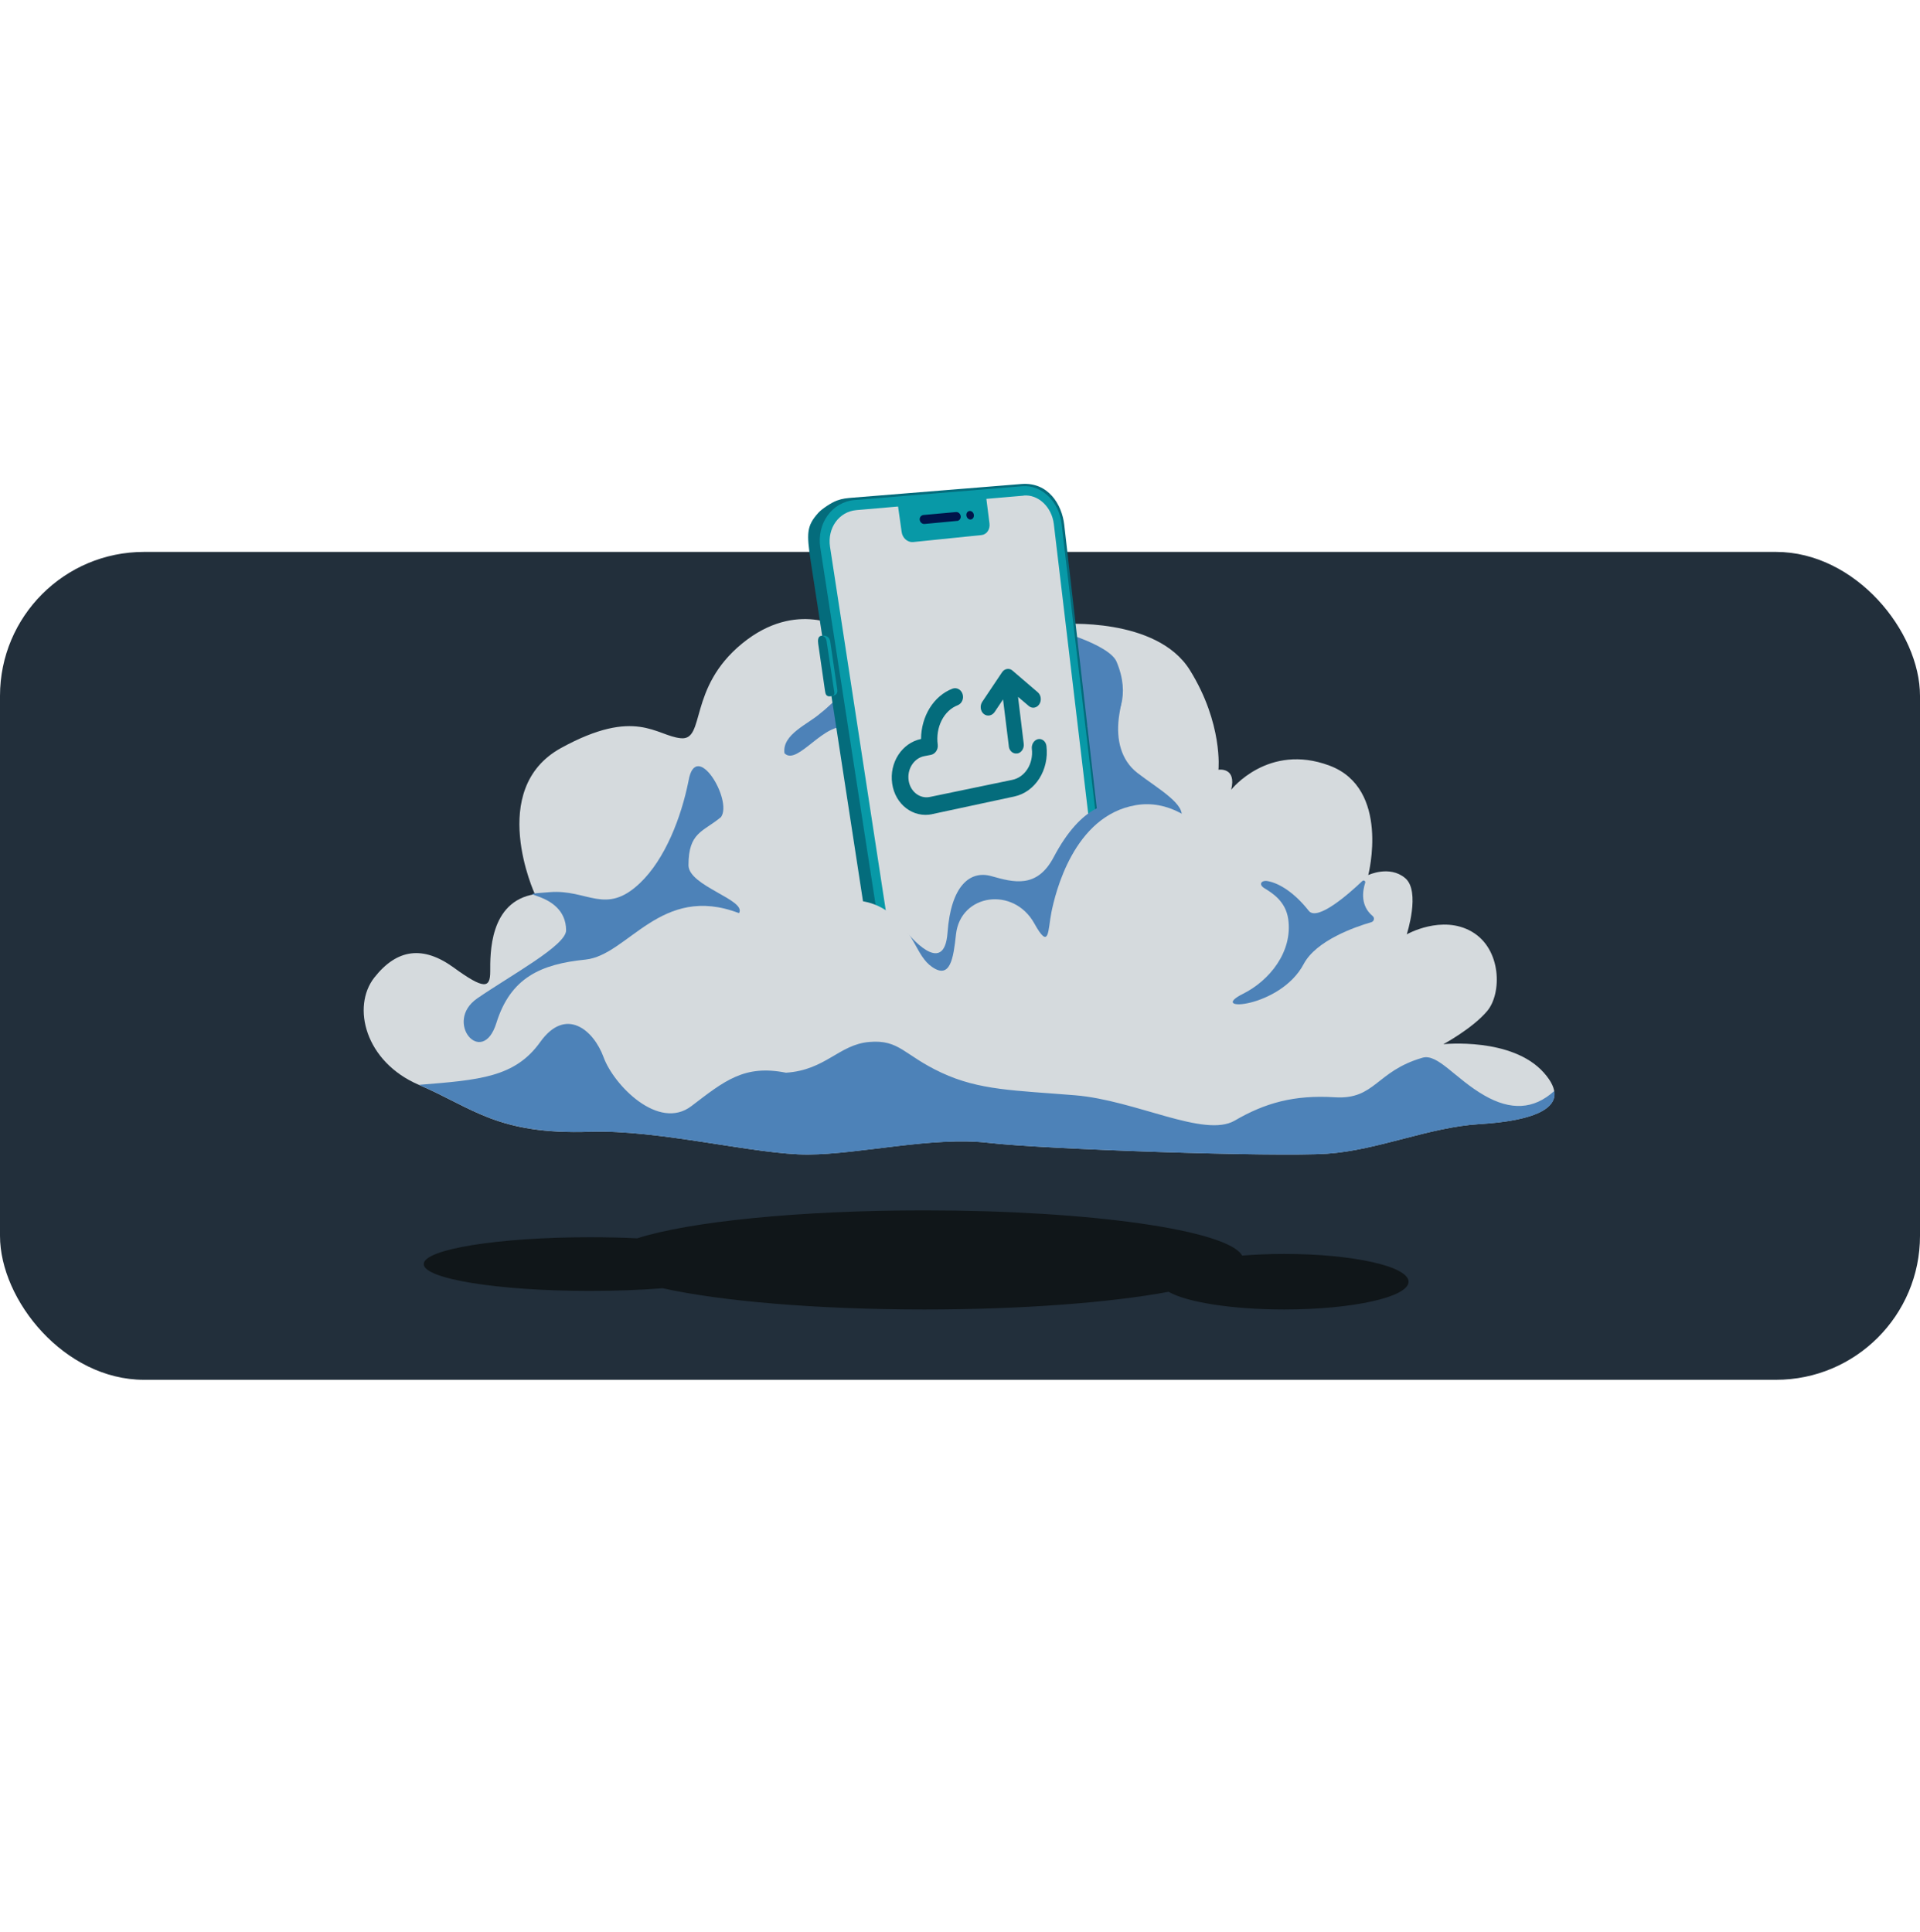 <svg width="160" height="161" viewBox="0 0 160 161" fill="none" xmlns="http://www.w3.org/2000/svg">
<rect y="46" width="160" height="69" rx="12" fill="#222F3B"/>
<path d="M107.021 104.509C105.786 104.509 104.607 104.561 103.509 104.647C102.335 102.533 90.932 100.879 77.031 100.879C66.505 100.879 57.411 101.828 53.103 103.207C51.858 103.147 50.538 103.117 49.172 103.117C41.519 103.117 35.311 104.118 35.311 105.356C35.311 106.593 41.519 107.594 49.172 107.594C51.344 107.594 53.395 107.512 55.224 107.37C60.031 108.44 68.002 109.14 77.031 109.14C85.198 109.14 92.504 108.569 97.382 107.667C98.888 108.53 102.632 109.14 107.021 109.14C112.739 109.14 117.38 108.105 117.38 106.825C117.38 105.545 112.744 104.509 107.021 104.509Z" fill="#101619"/>
<path d="M49.158 94.328C41.431 94.583 39.407 92.342 34.912 90.421C30.416 88.499 29.291 83.897 31.194 81.475C33.097 79.054 35.277 78.804 37.815 80.647C40.352 82.489 40.852 82.378 40.852 80.966C40.852 79.554 40.75 75.127 44.575 74.526C44.575 74.526 40.528 65.761 46.76 62.339C52.992 58.918 54.677 61.335 56.742 61.529C58.807 61.724 57.307 57.343 61.849 53.63C66.391 49.917 70.341 52.426 70.341 52.426C70.341 52.426 72.031 44.717 79.93 44.963C87.828 45.208 88.458 52.019 88.458 52.019C88.458 52.019 96.385 51.389 99.158 55.853C101.931 60.316 101.538 64.154 101.538 64.154C101.538 64.154 103.07 63.909 102.598 65.821C102.598 65.821 105.673 61.9 110.784 63.807C115.896 65.715 114.021 72.933 114.021 72.933C114.021 72.933 115.798 72.086 117.1 73.188C118.401 74.29 117.229 77.873 117.229 77.873C117.229 77.873 120.16 76.206 122.651 77.651C125.147 79.1 125.16 82.795 123.938 84.258C122.711 85.721 120.276 87.031 120.276 87.031C120.276 87.031 126.003 86.42 128.656 89.407C131.309 92.393 127.54 93.43 123.308 93.685C119.077 93.939 114.84 95.861 110.599 96.153C106.358 96.444 86.953 95.787 82.351 95.245C77.749 94.703 71.679 96.194 67.345 96.222C63.011 96.25 54.941 94.134 49.149 94.324L49.158 94.328Z" fill="#D5DADD"/>
<path d="M114.386 76.345C114.572 76.498 114.511 76.789 114.284 76.859C112.909 77.257 109.682 78.382 108.64 80.35C106.682 84.049 100.468 84.383 103.589 82.827C105.77 81.739 107.738 79.345 107.353 76.609C107.14 75.104 106.011 74.423 105.367 74.03C104.848 73.71 105.112 73.34 105.645 73.437C106.617 73.613 107.886 74.414 109.062 75.91C109.779 76.817 112.419 74.484 113.53 73.428C113.636 73.326 113.812 73.428 113.766 73.572C113.534 74.298 113.372 75.507 114.386 76.345Z" fill="#4D82B8"/>
<path d="M79.961 49.311C79.748 47.542 83.054 47.496 83.581 52.066C83.581 52.066 84.355 51.913 85.711 52.066C87.943 52.321 92.451 53.746 93.044 55.144C94.229 57.946 93.23 60.002 92.036 60.747C90.841 61.493 87.85 58.252 86.804 56.886C85.757 55.52 84.859 57.307 85.457 58.506C86.054 59.706 83.355 58.391 82.007 56.279C80.66 54.168 79.243 55.626 77.085 54.775C73.733 53.45 80.451 53.45 79.956 49.316L79.961 49.311Z" fill="#4D82B8"/>
<path d="M65.396 62.801C66.47 63.829 68.72 60.074 70.623 60.644C71.91 60.825 73.026 62.195 74.466 62.547C75.276 62.774 76.239 62.718 76.915 62.204C77.721 61.57 77.79 60.542 77.374 59.57C76.503 57.704 74.077 56.602 72.058 56.889C70.544 57.107 69.646 58.463 68.382 59.435C67.377 60.343 65.159 61.195 65.373 62.769L65.391 62.806L65.396 62.801Z" fill="#4D82B8"/>
<path d="M53.326 73.605C50.465 76.323 48.968 74.105 45.82 74.356C41.875 74.666 47.174 74.105 47.174 77.543C47.174 78.797 42.632 81.242 39.779 83.205C36.927 85.168 40.191 89.03 41.367 85.256C42.544 81.483 45.067 80.353 48.789 79.978C52.34 79.619 55.078 73.606 61.583 76.108C62.259 75.005 57.374 73.856 57.374 72.111C57.374 69.351 58.581 69.352 60.082 68.101C61.087 66.698 57.975 61.518 57.374 65.098C56.772 68.107 55.434 71.603 53.326 73.605Z" fill="#4D82B8"/>
<path d="M92.25 68.858C92.25 68.858 96.99 71.219 98.402 68.236C98.948 67.085 96.433 65.7 94.781 64.418C93.401 63.344 93.025 61.632 93.227 59.903C93.428 58.174 94.203 56.712 91.503 59.417C89.829 61.092 88.188 65.695 88.188 65.695L92.25 68.858Z" fill="#4D82B8"/>
<path d="M77.315 85.98C76.154 86.198 75.123 85.495 74.136 84.873C73.263 84.322 73.149 83.242 73.029 82.359L67.559 46.769C67.215 44.445 67.199 43.84 68.213 42.722C68.502 42.406 69.277 41.893 69.729 41.724C70.237 41.539 70.564 41.522 71.049 41.479L85.13 40.339C87.35 40.17 88.49 42.035 88.686 43.731L92.656 78.323C92.705 79.954 91.969 81.241 90.698 81.874L77.315 85.98Z" fill="#046C7C"/>
<path d="M68.361 45.656L74.245 83.673C74.518 85.424 76.11 86.4 77.785 85.871L90.279 81.917C91.719 81.464 92.711 79.806 92.526 78.203L88.463 43.627C88.245 41.789 86.794 40.393 85.196 40.524L71.224 41.675C69.342 41.828 68.044 43.622 68.361 45.661V45.656Z" fill="#0899A7"/>
<path d="M85.305 41.311L82.197 41.578L82.458 43.634C82.518 44.12 82.224 44.545 81.804 44.594L76.094 45.178C75.641 45.221 75.21 44.85 75.139 44.349L74.84 42.216L71.36 42.516C69.92 42.642 68.933 44.01 69.168 45.57L74.976 83.456C75.178 84.798 76.399 85.551 77.686 85.147L90.208 81.231C91.315 80.888 92.084 79.612 91.937 78.374L87.819 43.678C87.65 42.26 86.532 41.196 85.305 41.3V41.311Z" fill="#D5DADD"/>
<path d="M79.753 43.414L77.053 43.67C76.857 43.692 76.672 43.534 76.644 43.332C76.617 43.125 76.753 42.945 76.955 42.923L79.66 42.678C79.851 42.656 80.031 42.814 80.058 43.016C80.086 43.218 79.949 43.398 79.758 43.419L79.753 43.414Z" fill="#00144A"/>
<path d="M80.915 43.294C81.084 43.262 81.188 43.082 81.15 42.885C81.111 42.689 80.942 42.558 80.773 42.591C80.604 42.624 80.495 42.804 80.539 43C80.582 43.196 80.746 43.327 80.92 43.294H80.915Z" fill="#00144A"/>
<path d="M68.503 53.75L69.086 57.529C69.135 57.878 68.923 57.955 69.01 57.987L69.19 58.031C69.539 57.965 69.828 57.922 69.773 57.48L69.184 53.439C69.103 53.041 68.77 52.926 68.415 53.003L68.383 53.134C68.143 53.21 68.448 53.401 68.497 53.755L68.503 53.75Z" fill="#0899A7"/>
<path d="M68.186 53.661L68.748 57.56C68.791 57.833 68.835 58.013 69.086 58.035C69.348 57.991 69.571 57.986 69.528 57.713L68.884 53.438C68.841 53.159 68.683 52.963 68.415 52.996C68.159 53.05 68.143 53.377 68.186 53.656V53.661Z" fill="#046C7C"/>
<path d="M84.067 62.214C84.116 62.596 84.432 62.858 84.776 62.792V62.803C85.12 62.738 85.359 62.373 85.311 61.991L84.836 58.081L85.741 58.849C86.014 59.079 86.401 59.008 86.608 58.697C86.81 58.386 86.761 57.944 86.494 57.71L84.383 55.899C84.258 55.779 84.089 55.73 83.92 55.757C83.745 55.785 83.614 55.877 83.516 56.014L81.853 58.495C81.64 58.817 81.695 59.27 81.978 59.504C82.262 59.733 82.665 59.662 82.884 59.346L83.587 58.293L84.073 62.225V62.214H84.067Z" fill="#046C7C"/>
<path d="M77.692 67.852L84.525 66.385C86.276 66.008 87.443 64.165 87.203 62.174C87.159 61.798 86.849 61.542 86.516 61.602C86.183 61.667 85.943 62.027 85.987 62.409C86.134 63.647 85.425 64.781 84.351 64.999L77.49 66.423C76.65 66.597 75.849 65.976 75.718 65.032C75.581 64.083 76.176 63.183 77.027 63.02L77.572 62.916C77.937 62.845 78.194 62.464 78.145 62.071C77.948 60.615 78.652 59.224 79.802 58.782C80.151 58.646 80.337 58.231 80.217 57.855C80.097 57.468 79.721 57.272 79.377 57.397C77.801 57.997 76.765 59.699 76.754 61.591C75.183 61.913 74.093 63.538 74.349 65.31C74.6 67.066 76.116 68.195 77.692 67.857V67.852Z" fill="#046C7C"/>
<path d="M82.614 73.021C80.81 72.515 79.242 73.854 78.962 77.727C78.682 81.6 75.594 77.727 75.594 77.727L77.049 81.92L84.136 81.6L95.405 75.867C95.801 73.692 94.721 67.133 93.772 66.975C92.586 66.777 90.16 66.975 87.808 71.439C86.411 74.088 84.448 73.537 82.635 73.027L82.614 73.021Z" fill="#4D82B8"/>
<path d="M103.627 76.821C104.02 73.167 99.897 66.23 94.672 67.103C89.448 67.975 87.931 74.492 87.621 76.019C87.31 77.546 87.473 79.269 86.192 76.963C84.463 73.854 80.029 74.487 79.664 77.89C79.451 79.859 79.195 81.642 77.679 80.595C76.348 79.679 76.283 77.824 74.237 76.172C71.489 73.958 67.769 75.37 66.701 77.404C65.632 79.439 67.977 89.162 67.977 89.162L84.398 92.522L100.616 86.617L103.627 76.815V76.821Z" fill="#D5DADD"/>
<path d="M49.158 94.329C54.95 94.14 63.02 96.251 67.354 96.228C71.688 96.205 77.758 94.714 82.36 95.251C86.962 95.793 106.367 96.445 110.608 96.158C114.844 95.871 119.086 93.941 123.317 93.691C126.734 93.487 129.85 92.769 129.526 90.926C127.799 92.496 125.873 92.552 123.697 91.301C121.252 89.898 119.817 87.792 118.539 88.158C114.655 89.283 114.613 91.662 111.238 91.454C107.858 91.241 105.432 91.917 102.899 93.394C100.366 94.871 94.662 91.704 89.592 91.287C84.522 90.871 81.631 90.883 78.459 89.406C75.292 87.929 74.973 86.63 72.44 86.843C69.908 87.056 68.806 89.193 65.495 89.406C62.023 88.712 60.37 90.087 57.624 92.184C54.879 94.282 51.149 90.436 50.302 88.125C49.459 85.815 47.135 83.889 45.023 86.843C42.912 89.801 39.953 90.01 34.916 90.417C39.407 92.338 41.435 94.575 49.163 94.325L49.158 94.329Z" fill="#4D82B8"/>
</svg>

